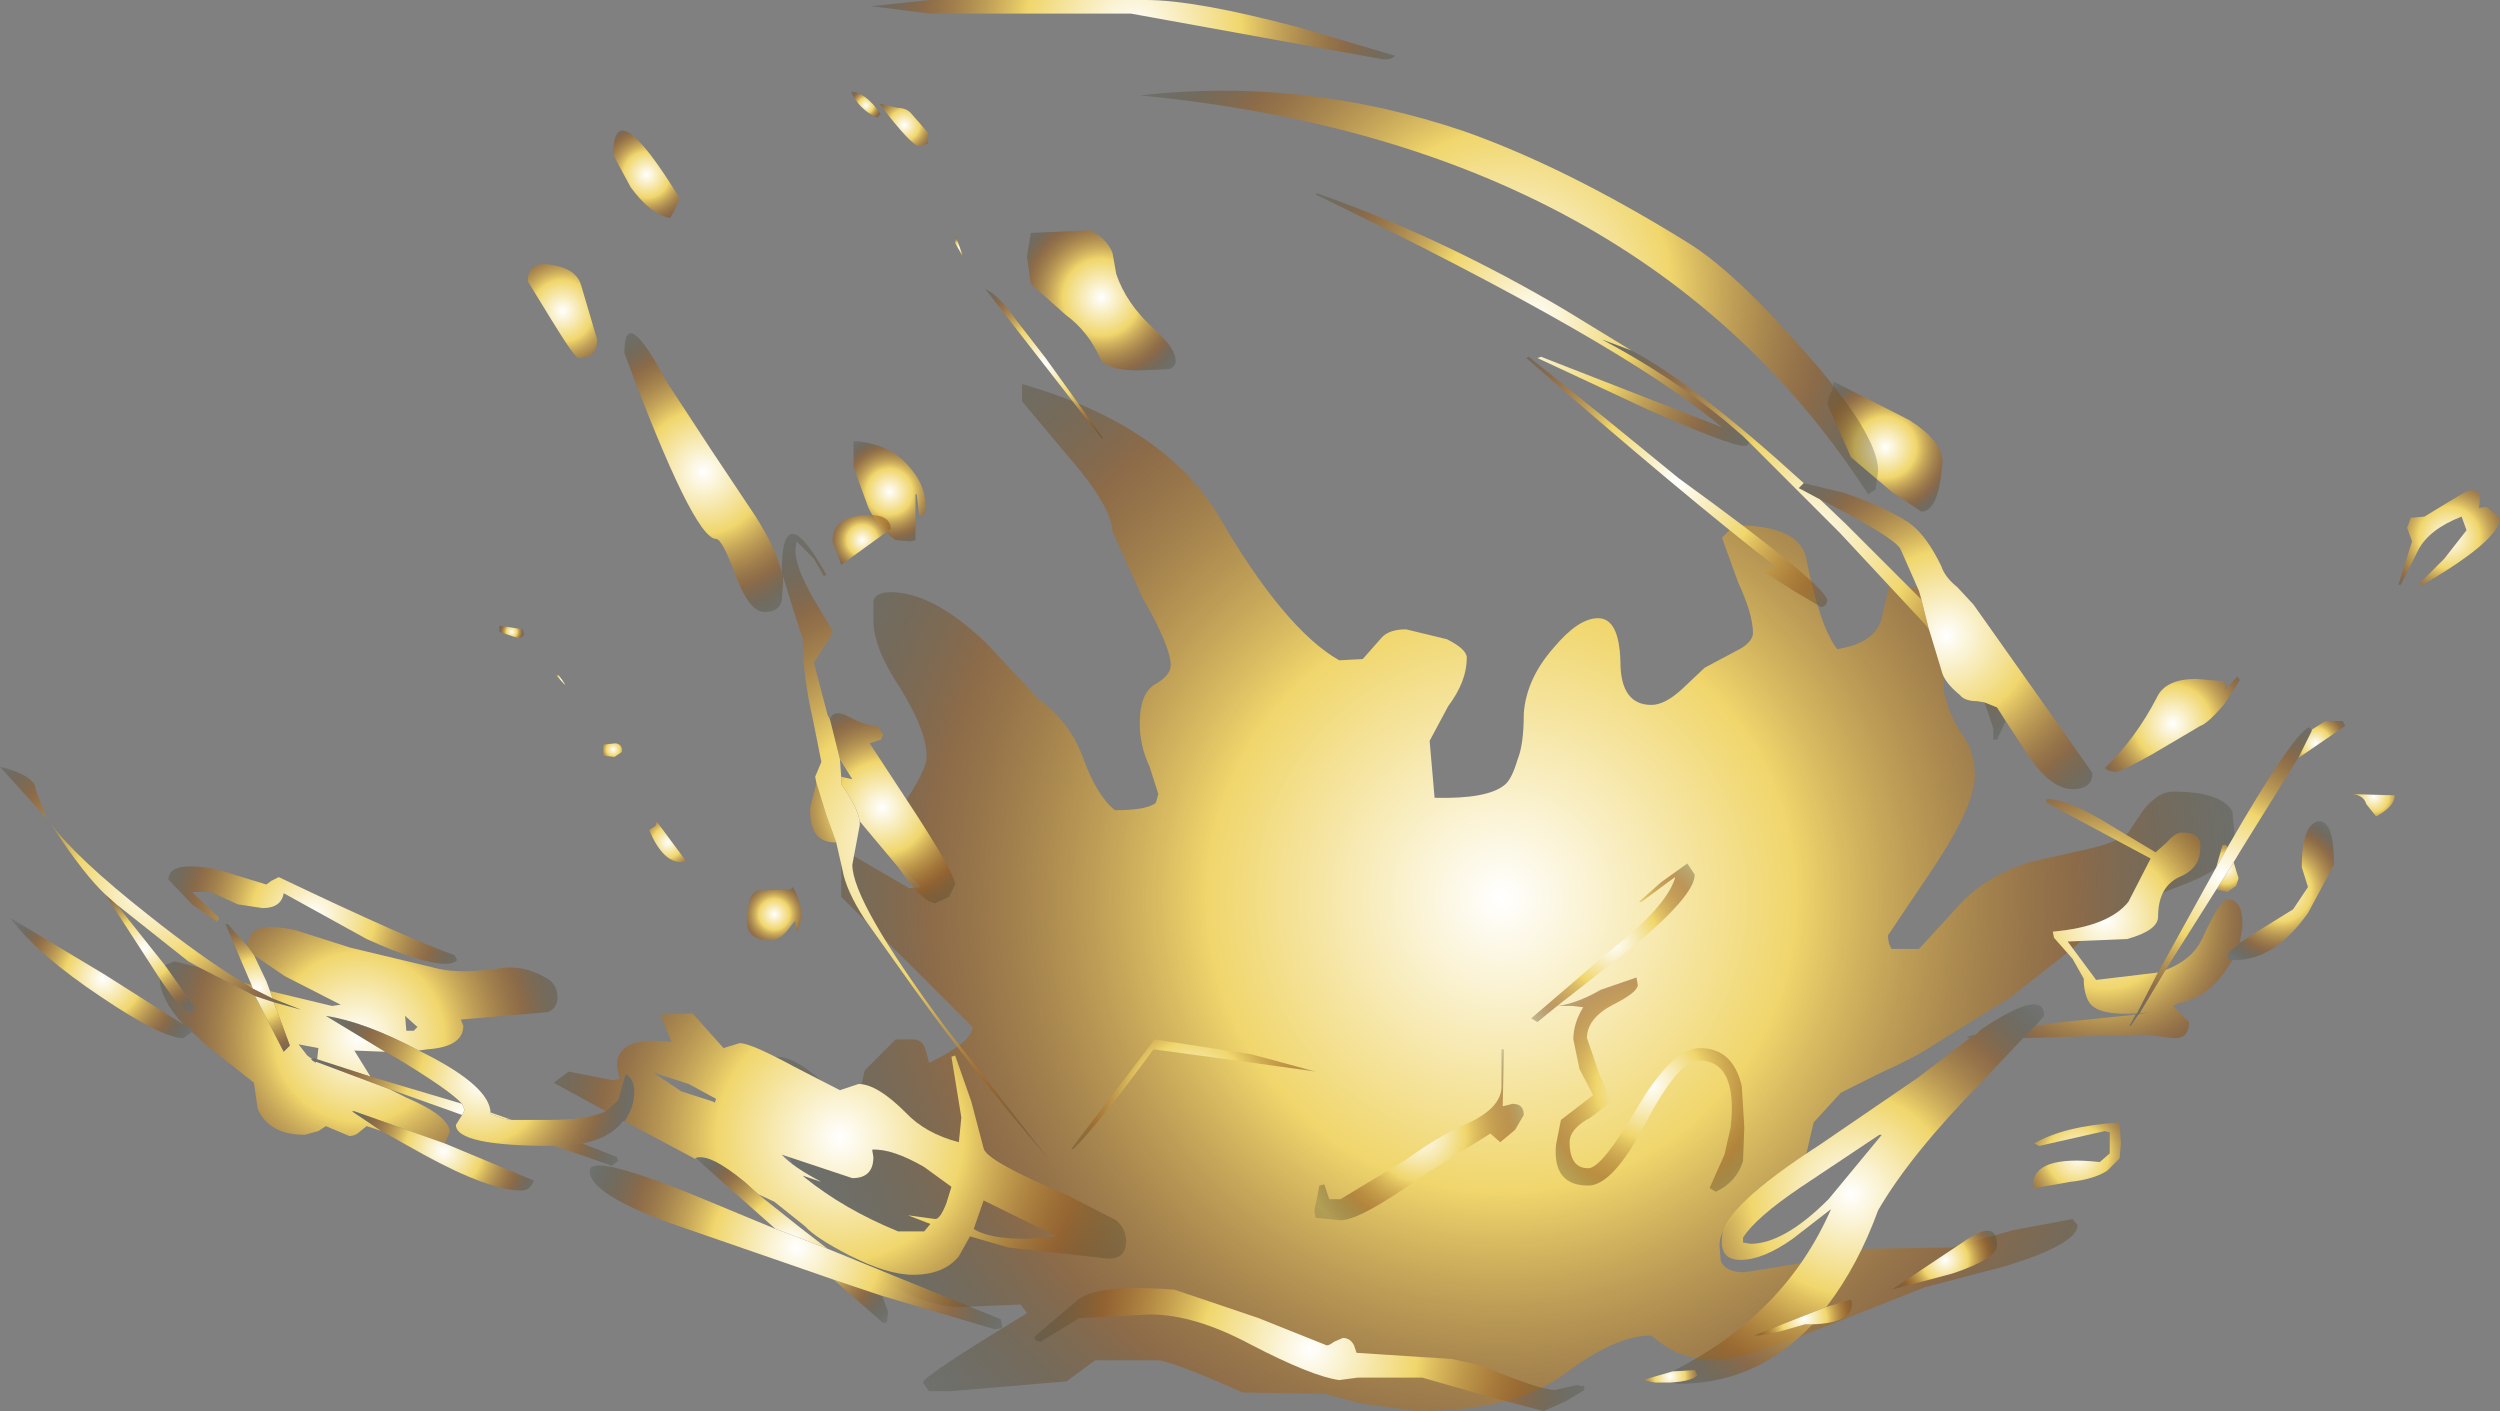 <?xml version="1.0" encoding="UTF-8" standalone="no"?>
<svg xmlns:ffdec="https://www.free-decompiler.com/flash" xmlns:xlink="http://www.w3.org/1999/xlink" ffdec:objectType="shape" height="56.95px" width="100.9px" xmlns="http://www.w3.org/2000/svg">
  <rect width="100%" height="100%" fill="#808080" stroke="none"/>
  <g transform="matrix(1.0, 0.0, 0.0, 1.0, 76.15, 61.95)">
    <path d="M1.4 -41.3 L0.2 -42.1 -1.45 -43.5 -2.4 -45.65 -2.3 -46.05 Q-2.15 -46.2 -2.15 -46.55 L0.9 -45.0 Q2.25 -44.15 2.25 -43.3 2.1 -41.3 1.4 -41.3" fill="url(#gradient0)" fill-rule="evenodd" stroke="none"/>
    <path d="M2.15 -38.2 L2.3 -38.0 2.3 -34.05 Q2.55 -32.95 3.15 -32.15 3.55 -31.55 3.55 -30.65 3.55 -29.4 1.8 -26.8 L0.05 -24.2 Q0.05 -23.85 0.2 -23.65 L1.3 -23.65 2.95 -25.45 Q3.95 -26.55 5.75 -27.15 L7.75 -27.6 Q9.4 -27.95 9.75 -28.35 L10.35 -29.25 Q10.95 -30.0 11.55 -30.0 13.5 -30.0 13.95 -29.2 L14.05 -28.05 Q14.05 -27.0 11.85 -26.2 8.95 -25.1 7.6 -23.75 L5.0 -21.7 1.85 -19.75 Q1.1 -19.25 -0.25 -18.65 L-1.85 -17.85 -2.95 -16.65 -3.15 -15.8 Q-3.35 -14.55 -5.1 -13.55 -6.75 -12.65 -6.75 -11.7 L-6.7 -11.05 Q-6.5 -10.6 -5.75 -10.6 L-3.25 -11.0 -0.9 -11.55 2.6 -11.6 5.1 -12.3 7.5 -12.75 7.7 -12.5 Q7.7 -11.75 4.8 -10.85 L1.55 -10.0 -2.5 -8.4 Q-5.9 -7.05 -6.95 -7.05 -8.4 -7.05 -9.5 -8.05 -10.95 -8.05 -13.0 -6.5 -15.0 -5.0 -18.95 -5.0 L-21.2 -5.3 -22.7 -5.7 -26.0 -5.75 Q-28.45 -6.85 -29.35 -7.05 L-31.95 -7.05 -33.1 -6.2 -37.8 -5.8 -38.65 -5.8 -38.9 -6.15 Q-38.9 -6.4 -34.7 -8.95 L-34.95 -9.3 -37.35 -9.2 Q-39.0 -9.2 -40.9 -10.55 -42.65 -11.8 -43.4 -13.2 L-44.25 -15.15 -45.15 -17.25 -45.15 -19.25 -44.8 -19.3 Q-44.0 -19.3 -42.7 -18.05 L-41.3 -16.55 -41.25 -16.75 -41.45 -17.9 -41.25 -18.75 -40.0 -20.0 -39.25 -20.0 Q-38.9 -19.95 -38.8 -19.6 L-38.65 -19.05 Q-36.9 -19.9 -36.9 -20.5 L-39.25 -22.85 -42.2 -25.75 -42.2 -27.5 -41.95 -27.55 -39.45 -26.1 -39.0 -26.15 -39.65 -26.85 -40.15 -27.7 Q-40.15 -28.8 -39.45 -29.85 -38.75 -30.95 -38.75 -31.4 -38.75 -32.45 -39.8 -34.15 -40.9 -35.8 -40.9 -36.9 L-40.9 -37.7 Q-40.8 -38.05 -40.2 -38.05 -38.5 -38.05 -36.35 -36.0 L-34.2 -33.7 Q-33.0 -32.85 -32.45 -31.4 -31.9 -29.85 -31.15 -29.25 -29.85 -29.25 -29.5 -29.55 L-29.4 -29.9 -29.75 -31.0 Q-30.15 -31.85 -30.15 -32.75 -30.15 -34.0 -29.5 -34.35 -28.9 -34.7 -28.9 -35.1 -28.9 -35.85 -30.05 -37.85 L-31.25 -40.5 Q-31.3 -41.4 -32.55 -42.95 L-34.9 -45.75 -34.9 -46.45 Q-29.15 -44.8 -26.95 -41.1 -24.3 -36.55 -22.1 -35.3 L-21.15 -35.35 -20.4 -36.2 Q-20.1 -36.55 -19.4 -36.55 L-17.75 -36.15 Q-16.95 -35.75 -16.95 -35.4 -16.95 -34.45 -17.7 -33.45 L-18.45 -32.05 -18.25 -29.75 Q-16.15 -29.7 -15.45 -30.25 -15.15 -30.45 -14.9 -31.3 -14.65 -31.9 -14.65 -33.15 -14.55 -34.55 -13.45 -35.8 -12.45 -37.0 -11.65 -37.0 -10.8 -37.0 -10.75 -35.25 -10.75 -33.5 -9.5 -33.5 -8.95 -33.5 -8.25 -34.15 L-7.35 -35.0 -5.85 -35.8 Q-5.4 -36.1 -5.4 -36.4 -5.4 -37.15 -6.0 -38.45 L-6.65 -40.25 -6.15 -40.75 Q-3.5 -40.75 -3.25 -39.4 -2.7 -36.65 -2.0 -35.75 -0.45 -36.0 -0.2 -37.0 L0.1 -38.3 2.15 -38.2" fill="url(#gradient1)" fill-rule="evenodd" stroke="none"/>
    <path d="M8.8 -30.95 Q10.05 -32.15 10.9 -33.8 11.25 -34.55 12.5 -34.55 L13.65 -34.45 13.65 -34.1 14.15 -34.65 14.25 -34.5 13.6 -33.5 Q12.95 -32.75 12.65 -32.65 L10.7 -31.5 Q9.45 -30.8 9.25 -30.8 8.95 -30.8 8.8 -30.95" fill="url(#gradient2)" fill-rule="evenodd" stroke="none"/>
    <path d="M-34.7 -51.6 L-34.55 -52.55 -32.15 -52.65 Q-31.5 -52.35 -31.25 -51.75 L-31.1 -50.9 Q-30.7 -49.7 -29.6 -48.7 -28.7 -47.9 -28.7 -47.4 -28.7 -47.1 -29.0 -47.05 L-30.2 -47.0 Q-31.5 -47.0 -31.75 -47.5 -32.25 -48.6 -33.15 -49.25 L-34.55 -50.5 -34.7 -51.6" fill="url(#gradient3)" fill-rule="evenodd" stroke="none"/>
    <path d="M-41.7 -44.15 Q-40.2 -44.05 -39.4 -43.05 -38.8 -42.35 -38.8 -41.55 L-38.85 -41.15 -39.05 -41.15 -39.15 -42.0 -39.2 -42.0 -39.2 -40.15 -39.4 -40.1 -40.0 -40.15 Q-40.7 -40.65 -41.1 -41.45 L-41.7 -43.1 -41.7 -44.15" fill="url(#gradient4)" fill-rule="evenodd" stroke="none"/>
    <path d="M-45.6 -26.0 L-44.25 -26.05 -44.15 -26.15 Q-43.8 -25.55 -43.8 -24.85 L-44.0 -24.3 -44.05 -24.75 -44.05 -24.8 -44.45 -24.3 Q-44.75 -24.0 -45.05 -24.0 -46.25 -24.0 -45.95 -25.2 -45.95 -25.8 -45.6 -26.0" fill="url(#gradient5)" fill-rule="evenodd" stroke="none"/>
    <path d="M-37.3 -51.65 L-37.3 -51.6 -37.6 -52.15 -37.6 -52.35 -37.55 -52.35 -37.3 -51.65" fill="url(#gradient6)" fill-rule="evenodd" stroke="none"/>
    <path d="M-38.7 -56.6 L-38.7 -56.15 -39.05 -56.05 Q-39.35 -56.05 -40.65 -57.75 L-40.55 -57.75 -39.95 -57.6 Q-39.6 -57.6 -39.4 -57.4 L-38.7 -56.6" fill="url(#gradient7)" fill-rule="evenodd" stroke="none"/>
    <path d="M-40.75 -57.2 Q-41.5 -57.55 -41.8 -58.25 -41.25 -58.25 -40.6 -57.35 L-40.75 -57.2" fill="url(#gradient8)" fill-rule="evenodd" stroke="none"/>
    <path d="M-31.65 -44.3 L-31.65 -44.2 -36.4 -50.3 Q-35.85 -50.05 -35.15 -49.05 L-33.95 -47.5 -31.65 -44.3" fill="url(#gradient9)" fill-rule="evenodd" stroke="none"/>
    <path d="M-3.75 -38.1 L-5.0 -38.9 -4.45 -39.05 Q-8.25 -42.0 -14.55 -47.5 L-14.45 -47.55 -11.4 -45.1 -8.4 -42.65 Q-2.4 -38.3 -2.4 -37.7 L-2.45 -37.55 Q-2.55 -37.45 -2.65 -37.45 L-3.75 -38.1" fill="url(#gradient10)" fill-rule="evenodd" stroke="none"/>
    <path d="M-6.5 -44.95 L-5.55 -44.1 Q-5.6 -43.95 -5.75 -43.95 -6.3 -43.95 -9.6 -45.4 L-14.1 -47.5 -13.95 -47.55 -6.9 -44.8 -6.65 -44.7 Q-10.65 -48.1 -23.05 -54.1 L-23.0 -54.15 Q-18.0 -52.4 -13.0 -49.45 L-10.3 -47.8 -11.5 -48.25 Q-8.75 -46.8 -6.5 -44.95" fill="url(#gradient11)" fill-rule="evenodd" stroke="none"/>
    <path d="M-2.7 -41.8 L-1.65 -40.8 1.4 -37.75 1.7 -36.55 1.5 -36.8 -1.9 -40.45 -5.8 -44.35 -6.5 -44.95 Q-8.75 -46.8 -11.5 -48.25 L-10.3 -47.8 Q-7.8 -46.5 -3.35 -42.45 L-3.55 -42.25 -2.7 -41.8 M3.95 -33.6 L4.45 -33.4 4.8 -32.85 4.45 -32.1 4.3 -32.1 4.3 -32.55 3.95 -33.6" fill="url(#gradient12)" fill-rule="evenodd" stroke="none"/>
    <path d="M1.4 -37.75 L1.3 -38.1 0.55 -39.8 Q0.25 -40.3 -2.7 -41.8 L-3.55 -42.25 -3.35 -42.45 -1.7 -42.05 Q0.0 -41.45 0.9 -40.85 1.6 -40.35 2.2 -39.1 2.35 -38.65 2.85 -38.25 L3.5 -37.55 6.4 -33.45 8.3 -30.75 Q8.3 -30.1 7.5 -30.1 6.6 -30.1 5.65 -31.55 L4.8 -32.85 4.45 -33.4 3.95 -33.6 3.65 -33.65 Q3.15 -33.65 2.95 -33.9 2.4 -34.35 2.25 -34.75 L1.75 -36.4 1.7 -36.55 1.4 -37.75" fill="url(#gradient13)" fill-rule="evenodd" stroke="none"/>
    <path d="M10.1 -21.05 Q8.6 -20.95 8.2 -21.45 7.95 -21.8 7.95 -22.45 L7.5 -23.25 6.75 -24.1 6.7 -24.35 Q8.95 -24.55 9.75 -25.55 L10.65 -27.3 6.45 -29.55 6.45 -29.7 Q7.35 -29.7 9.1 -28.6 L10.85 -27.55 11.3 -27.95 Q11.65 -28.35 11.9 -28.35 12.75 -28.35 12.65 -27.7 12.65 -26.9 11.8 -26.55 10.95 -26.15 10.95 -24.95 10.95 -24.4 9.7 -24.05 L7.3 -23.95 8.45 -22.4 10.95 -22.7 10.1 -21.05 M11.25 -22.8 Q12.3 -23.2 12.7 -24.0 13.45 -25.65 13.75 -25.65 14.4 -25.65 14.35 -24.5 L14.25 -23.9 13.75 -23.45 13.8 -23.25 13.95 -23.2 13.75 -22.9 Q13.0 -21.7 11.75 -21.45 L11.55 -21.35 12.2 -20.7 Q12.2 -20.0 11.55 -20.05 L10.45 -20.2 5.5 -20.05 6.0 -20.55 7.1 -20.7 10.05 -21.0 9.8 -20.55 9.85 -20.55 10.15 -21.0 10.6 -21.1 10.2 -21.05 11.25 -22.8 M3.35 -20.05 L3.2 -20.1 3.6 -20.2 3.35 -20.05" fill="url(#gradient14)" fill-rule="evenodd" stroke="none"/>
    <path d="M-68.75 -20.6 Q-69.7 -21.65 -69.7 -22.45 -68.8 -21.1 -68.45 -21.1 L-68.3 -21.1 -68.35 -21.15 -68.3 -21.3 -69.5 -23.0 -69.1 -23.15 -68.1 -22.9 -65.85 -21.75 -64.7 -19.5 -64.45 -19.75 -65.1 -21.5 -64.0 -21.2 -65.15 -21.65 -65.25 -21.95 -62.75 -21.35 -62.4 -21.4 -64.65 -22.55 -65.9 -23.4 -66.15 -23.75 -66.15 -23.8 Q-66.15 -24.85 -64.2 -24.4 L-62.0 -23.7 -58.45 -22.85 Q-57.55 -22.65 -56.1 -22.85 -55.05 -23.05 -54.05 -22.45 -53.65 -22.2 -53.65 -21.7 -53.65 -21.25 -54.05 -21.1 L-57.55 -20.8 -57.45 -20.55 Q-57.45 -19.7 -58.9 -19.6 L-59.25 -19.55 Q-61.4 -20.7 -63.0 -20.95 L-60.6 -19.5 -61.85 -19.55 -61.2 -18.5 -63.35 -19.2 -63.3 -19.65 -64.1 -19.8 -63.75 -19.35 -63.55 -19.2 -63.6 -19.2 -63.55 -19.15 -63.4 -19.05 -63.4 -19.1 -60.45 -18.0 -59.75 -17.65 Q-58.0 -16.9 -58.0 -16.25 L-58.2 -15.8 -61.85 -17.1 -61.95 -17.1 -60.75 -16.3 -61.35 -16.5 -61.6 -16.3 Q-61.8 -16.1 -62.05 -16.1 L-63.0 -16.5 -63.3 -16.3 -63.85 -16.15 Q-65.3 -16.15 -65.75 -17.2 L-65.9 -18.25 -67.8 -19.75 -68.4 -20.3 -68.35 -20.4 -68.75 -20.6 M-66.35 -22.3 L-66.0 -22.2 -65.95 -22.05 -66.35 -22.3 M-59.8 -20.95 L-59.75 -20.35 -59.45 -20.35 -59.3 -20.5 -59.8 -20.95" fill="url(#gradient15)" fill-rule="evenodd" stroke="none"/>
    <path d="M-51.7 -17.1 L-53.8 -18.25 -53.2 -18.7 -51.4 -18.35 -51.15 -18.4 -51.25 -18.95 Q-51.25 -20.15 -49.05 -19.9 L-49.5 -21.0 -48.2 -21.05 -46.95 -19.65 -46.3 -19.85 Q-45.85 -19.85 -44.1 -18.9 L-42.25 -17.95 -41.5 -18.2 Q-40.75 -18.2 -39.6 -17.05 -38.8 -16.2 -37.45 -15.85 L-37.35 -16.85 -37.75 -19.3 -37.6 -19.35 -36.95 -17.5 -36.45 -15.6 Q-36.35 -15.1 -33.05 -13.7 L-31.1 -12.7 Q-30.7 -12.35 -30.7 -11.85 -30.7 -11.15 -31.4 -11.15 L-35.45 -11.6 -37.0 -12.05 -37.45 -11.25 Q-38.05 -10.5 -39.3 -10.5 -40.35 -10.5 -41.9 -11.3 -43.25 -12.0 -43.65 -12.45 L-44.9 -13.45 -45.55 -13.75 -46.1 -14.25 Q-47.55 -15.45 -48.1 -15.2 L-47.95 -15.1 -50.95 -16.7 Q-50.55 -17.25 -50.55 -17.9 -50.55 -18.4 -50.9 -18.6 L-51.2 -17.55 -51.7 -17.1 M-49.7 -18.6 L-48.65 -17.9 -47.4 -17.5 -47.3 -17.45 -47.25 -17.6 -48.35 -18.2 -49.75 -18.65 -49.7 -18.6 M-43.75 -14.5 L-43.7 -14.45 Q-42.1 -13.15 -39.9 -12.25 L-38.85 -12.25 -38.6 -12.55 -39.5 -12.9 -38.4 -12.75 Q-38.2 -12.75 -37.95 -13.4 L-37.75 -14.05 -38.85 -14.85 Q-40.15 -15.6 -40.95 -15.55 L-40.9 -15.25 Q-40.9 -14.4 -41.75 -14.4 L-44.6 -15.35 Q-44.15 -14.85 -43.0 -14.25 L-43.75 -14.5 M-33.5 -12.05 L-36.45 -13.5 -36.85 -12.35 Q-36.25 -11.95 -34.7 -11.95 L-33.5 -12.05" fill="url(#gradient16)" fill-rule="evenodd" stroke="none"/>
    <path d="M-44.55 -38.7 L-44.55 -38.35 -44.6 -37.7 Q-44.7 -37.25 -45.3 -37.25 -45.9 -37.25 -46.45 -38.7 -47.0 -40.2 -47.25 -40.2 -48.15 -40.2 -50.95 -47.7 -50.95 -49.75 -49.25 -46.55 L-47.45 -43.8 -45.65 -41.1 Q-44.8 -39.75 -44.6 -38.85 L-44.55 -38.7" fill="url(#gradient17)" fill-rule="evenodd" stroke="none"/>
    <path d="M-53.85 -51.25 Q-52.9 -51.1 -52.7 -50.45 L-52.05 -48.25 Q-52.05 -47.5 -52.8 -47.5 -52.95 -47.5 -53.9 -49.05 L-54.85 -50.6 Q-54.85 -51.45 -53.85 -51.25" fill="url(#gradient18)" fill-rule="evenodd" stroke="none"/>
    <path d="M-51.4 -55.7 Q-51.4 -58.3 -48.75 -54.0 -48.75 -53.75 -49.1 -53.15 -49.9 -53.3 -50.7 -54.4 L-51.4 -55.7" fill="url(#gradient19)" fill-rule="evenodd" stroke="none"/>
    <path d="M-42.55 -40.1 Q-42.55 -41.05 -41.35 -41.15 -40.2 -41.25 -40.2 -40.6 L-41.1 -39.95 -42.2 -39.15 -42.35 -39.6 -42.55 -40.1" fill="url(#gradient20)" fill-rule="evenodd" stroke="none"/>
    <path d="M-42.65 -32.9 Q-42.55 -33.3 -42.05 -33.1 -41.1 -32.6 -40.75 -32.65 L-40.5 -32.3 -40.6 -32.1 -41.05 -31.95 -39.15 -29.05 Q-37.6 -26.65 -37.6 -26.25 L-37.85 -25.75 -38.4 -25.5 Q-38.9 -25.5 -39.9 -26.95 L-41.45 -28.8 Q-41.55 -29.4 -42.2 -30.3 L-42.2 -30.6 -41.75 -30.5 -42.25 -31.3 -42.65 -32.9 M-42.4 -27.95 L-42.45 -27.95 Q-43.5 -27.95 -43.45 -29.35 L-43.2 -30.35 -42.8 -29.05 -42.4 -27.95" fill="url(#gradient21)" fill-rule="evenodd" stroke="none"/>
    <path d="M-44.6 -38.85 Q-44.6 -42.0 -42.8 -38.75 L-42.9 -38.7 -43.3 -39.4 -44.0 -40.1 -44.05 -39.75 Q-44.05 -39.05 -43.3 -37.75 L-42.55 -36.5 Q-42.55 -36.3 -42.9 -35.85 L-43.3 -35.2 -42.75 -33.1 -42.65 -32.9 -42.25 -31.3 -42.2 -30.6 -42.2 -30.3 Q-41.55 -29.4 -41.45 -28.8 L-41.45 -28.65 -41.75 -27.05 Q-41.75 -25.55 -38.0 -20.5 L-33.85 -15.2 Q-37.1 -18.95 -39.9 -22.95 L-41.25 -24.85 Q-42.0 -26.0 -42.15 -26.85 L-42.4 -27.95 -42.8 -29.05 -43.2 -30.35 -43.25 -30.6 -43.0 -31.2 -43.35 -32.95 Q-43.75 -34.7 -43.75 -36.15 L-44.15 -37.4 -44.55 -38.7 -44.6 -38.85" fill="url(#gradient22)" fill-rule="evenodd" stroke="none"/>
    <path d="M-29.6 -19.6 Q-31.75 -16.65 -32.85 -15.55 L-32.9 -15.6 -29.55 -20.0 -25.65 -19.4 -23.05 -18.7 -25.55 -19.05 -29.6 -19.6" fill="url(#gradient23)" fill-rule="evenodd" stroke="none"/>
    <path d="M5.5 -20.05 L3.85 -18.3 Q0.95 -15.35 -0.35 -13.1 -1.15 -10.9 -2.4 -9.25 L-2.45 -9.2 -5.35 -8.05 -5.15 -8.05 -4.35 -8.2 -3.3 -8.5 -3.0 -8.5 Q-5.25 -6.1 -8.4 -6.1 L-8.75 -6.15 Q-7.85 -6.2 -7.65 -6.45 L-7.75 -6.65 -8.65 -6.6 Q-4.1 -8.9 -2.25 -13.15 L-3.8 -11.95 Q-5.0 -11.1 -5.9 -11.1 -6.75 -11.1 -6.65 -12.0 -6.65 -13.2 -2.7 -15.75 L1.25 -18.45 3.35 -20.05 3.6 -20.2 3.8 -20.4 Q6.35 -22.1 6.35 -20.95 L6.0 -20.55 5.5 -20.05 M-3.45 -14.05 Q-5.3 -12.8 -5.8 -12.0 L-5.8 -11.8 -5.5 -11.75 Q-4.15 -11.75 -2.35 -13.55 L-0.2 -16.15 -0.3 -16.15 -3.45 -14.05" fill="url(#gradient24)" fill-rule="evenodd" stroke="none"/>
    <path d="M-34.15 -7.8 L-34.35 -7.85 -34.4 -8.0 -32.75 -9.4 Q-32.05 -10.15 -28.75 -9.9 L-25.35 -8.75 -22.6 -7.65 Q-22.5 -7.65 -22.3 -7.8 L-21.95 -7.95 Q-21.65 -7.95 -21.5 -7.65 L-21.4 -7.35 -17.55 -7.1 -16.4 -6.85 Q-14.0 -5.85 -13.4 -5.85 L-12.5 -6.05 -12.3 -6.0 Q-12.2 -6.1 -12.2 -5.85 L-12.95 -5.4 -13.85 -5.0 -15.95 -5.55 -18.75 -6.35 -21.35 -6.35 -22.1 -6.25 Q-23.2 -6.4 -25.7 -7.7 -27.95 -8.9 -29.75 -8.9 L-32.6 -8.75 -34.15 -7.8" fill="url(#gradient25)" fill-rule="evenodd" stroke="none"/>
    <path d="M-13.3 -21.35 Q-12.5 -21.45 -11.55 -22.0 L-10.1 -22.5 -10.05 -22.2 Q-10.05 -21.9 -11.05 -21.4 -12.1 -20.85 -12.1 -20.05 L-11.6 -18.6 -11.1 -17.5 -11.95 -16.85 Q-12.8 -16.4 -12.8 -15.85 -12.8 -14.8 -12.05 -14.8 -11.5 -14.8 -10.1 -17.2 -8.65 -19.65 -7.55 -19.65 -6.2 -19.65 -5.85 -18.1 L-5.75 -16.45 -5.8 -15.1 Q-6.05 -14.25 -6.9 -13.85 L-7.15 -14.0 -6.55 -15.35 -6.3 -16.45 Q-6.0 -19.15 -7.6 -19.15 -8.4 -19.15 -9.75 -16.6 -11.05 -14.1 -12.05 -14.1 -13.5 -14.1 -13.35 -15.75 L-13.15 -16.75 -11.85 -17.75 -12.4 -18.8 -12.65 -20.0 Q-12.65 -20.65 -12.25 -21.3 L-12.7 -21.35 -13.1 -21.35 -13.3 -21.35" fill="url(#gradient26)" fill-rule="evenodd" stroke="none"/>
    <path d="M-13.3 -21.35 L-14.1 -20.7 -14.35 -20.85 -11.2 -23.55 Q-8.9 -25.35 -8.55 -26.5 L-8.55 -26.55 -9.9 -25.55 -10.0 -25.55 -9.1 -26.35 -8.05 -27.1 -7.75 -26.65 Q-7.75 -25.8 -10.3 -23.7 L-13.3 -21.35" fill="url(#gradient27)" fill-rule="evenodd" stroke="none"/>
    <path d="M-23.05 -12.8 L-23.1 -13.1 -22.9 -14.1 -22.7 -14.15 -22.5 -13.55 -22.05 -13.55 -19.4 -15.15 Q-18.0 -16.15 -17.05 -16.55 -15.55 -17.2 -15.55 -18.1 L-15.55 -19.6 -15.45 -19.6 -15.5 -17.3 -15.1 -17.4 Q-14.65 -17.4 -14.65 -16.95 L-15.0 -16.35 -15.6 -15.85 -16.0 -16.2 -18.8 -14.45 Q-21.25 -12.7 -22.05 -12.7 L-23.05 -12.8" fill="url(#gradient28)" fill-rule="evenodd" stroke="none"/>
    <path d="M14.25 -23.9 L14.95 -24.35 16.4 -25.25 17.0 -26.15 16.75 -26.95 Q16.75 -28.65 17.4 -28.8 18.05 -28.9 18.05 -27.05 L17.0 -25.1 Q15.65 -23.2 14.05 -23.2 L13.95 -23.2 13.8 -23.25 13.75 -23.45 14.25 -23.9" fill="url(#gradient29)" fill-rule="evenodd" stroke="none"/>
    <path d="M19.35 -29.5 Q19.25 -29.85 18.8 -29.9 L20.5 -29.85 Q20.5 -29.4 19.75 -29.0 L19.35 -29.5" fill="url(#gradient30)" fill-rule="evenodd" stroke="none"/>
    <path d="M23.9 -41.45 L24.2 -41.5 24.75 -41.05 Q24.75 -40.15 21.55 -38.3 L21.5 -38.4 22.5 -39.4 23.4 -40.55 23.2 -41.1 Q21.9 -40.6 21.45 -39.75 L20.75 -38.35 20.65 -38.35 20.9 -39.15 21.2 -40.1 21.0 -40.65 21.15 -41.05 21.7 -41.1 23.1 -41.95 Q24.1 -42.55 23.9 -41.45" fill="url(#gradient31)" fill-rule="evenodd" stroke="none"/>
    <path d="M17.15 -32.5 L17.7 -32.85 18.4 -32.85 18.5 -32.65 16.6 -31.35 17.15 -32.45 17.15 -32.5" fill="url(#gradient32)" fill-rule="evenodd" stroke="none"/>
    <path d="M13.3 -26.95 L13.55 -27.85 13.7 -27.85 13.75 -27.75 13.3 -26.95 M14.0 -27.15 L14.2 -26.5 14.1 -26.2 13.75 -25.95 13.3 -26.05 14.0 -27.15" fill="url(#gradient33)" fill-rule="evenodd" stroke="none"/>
    <path d="M10.95 -22.7 L13.3 -26.95 13.75 -27.75 Q16.4 -32.35 17.05 -32.6 L17.15 -32.5 17.15 -32.45 16.6 -31.35 14.3 -27.65 14.0 -27.15 13.3 -26.05 11.25 -22.8 10.2 -21.05 10.15 -21.0 9.85 -20.55 9.8 -20.55 10.05 -21.0 10.1 -21.05 10.95 -22.7" fill="url(#gradient34)" fill-rule="evenodd" stroke="none"/>
    <path d="M8.8 -16.3 L6.15 -15.7 5.95 -15.8 Q7.15 -16.5 9.4 -16.65 L9.45 -15.8 9.4 -15.2 8.9 -14.7 Q8.35 -14.35 7.4 -14.25 L6.0 -14.0 5.95 -13.95 5.9 -14.1 Q5.9 -15.35 8.6 -15.05 L9.0 -15.4 9.0 -16.25 8.8 -16.3" fill="url(#gradient35)" fill-rule="evenodd" stroke="none"/>
    <path d="M2.65 -10.55 L0.2 -9.9 3.05 -11.8 Q4.45 -12.8 4.45 -11.7 4.45 -11.15 2.65 -10.55" fill="url(#gradient36)" fill-rule="evenodd" stroke="none"/>
    <path d="M-2.45 -9.2 L-1.45 -9.5 -1.4 -9.35 Q-1.4 -8.55 -3.0 -8.5 L-3.3 -8.5 -4.35 -8.2 -5.15 -8.05 -5.35 -8.05 -2.45 -9.2" fill="url(#gradient37)" fill-rule="evenodd" stroke="none"/>
    <path d="M-8.75 -6.15 L-9.35 -6.15 -9.85 -6.25 -8.65 -6.6 -7.75 -6.65 -7.65 -6.45 Q-7.85 -6.2 -8.75 -6.15" fill="url(#gradient38)" fill-rule="evenodd" stroke="none"/>
    <path d="M-56.35 -17.05 L-55.5 -16.75 -55.85 -16.8 -56.35 -17.0 -56.35 -17.05 M-52.65 -15.8 L-51.25 -15.25 -51.2 -15.1 -51.45 -14.9 -53.75 -15.7 -52.65 -15.8 M-57.5 -16.95 L-60.45 -18.0 -63.4 -19.1 -63.55 -19.15 -63.6 -19.2 -63.55 -19.2 -63.5 -19.25 -63.35 -19.2 -61.2 -18.5 -57.5 -17.4 -57.4 -17.15 -57.5 -16.95" fill="url(#gradient39)" fill-rule="evenodd" stroke="none"/>
    <path d="M-66.0 -22.2 L-67.05 -24.65 -66.95 -24.65 -66.15 -23.75 -65.9 -23.4 -65.4 -22.35 -65.25 -21.95 -65.15 -21.65 -65.95 -22.05 -66.0 -22.2 M-65.1 -21.5 L-64.45 -19.75 -64.7 -19.5 -65.85 -21.75 -65.1 -21.5" fill="url(#gradient40)" fill-rule="evenodd" stroke="none"/>
    <path d="M-69.7 -22.45 L-70.25 -23.3 -71.9 -25.85 -71.45 -25.45 -69.5 -23.0 -68.3 -21.3 -68.35 -21.15 -68.3 -21.1 -68.45 -21.1 Q-68.8 -21.1 -69.7 -22.45" fill="url(#gradient41)" fill-rule="evenodd" stroke="none"/>
    <path d="M-71.9 -25.85 Q-72.75 -26.65 -73.9 -28.4 L-74.1 -28.7 Q-73.05 -27.3 -70.2 -25.05 -68.0 -23.3 -66.35 -22.3 L-65.95 -22.05 -65.15 -21.65 -64.0 -21.2 -65.1 -21.5 -65.85 -21.75 -68.1 -22.9 -68.55 -23.15 -71.45 -25.45 -71.9 -25.85 M-74.25 -28.9 L-76.15 -31.0 Q-74.7 -30.65 -74.7 -30.05 L-74.25 -28.9" fill="url(#gradient42)" fill-rule="evenodd" stroke="none"/>
    <path d="M-59.25 -19.55 L-58.95 -19.4 Q-56.4 -18.1 -56.35 -17.05 L-56.35 -17.0 -55.85 -16.8 -55.5 -16.75 -53.95 -16.75 Q-52.45 -16.75 -51.7 -17.1 L-51.2 -17.55 -50.9 -18.6 Q-50.55 -18.4 -50.55 -17.9 -50.55 -17.25 -50.95 -16.7 L-51.0 -16.7 Q-51.55 -16.0 -52.65 -15.8 L-53.75 -15.7 -53.85 -15.7 Q-57.75 -15.7 -57.75 -16.55 L-57.5 -16.95 -57.4 -17.15 -57.5 -17.4 Q-58.0 -17.95 -60.15 -19.25 L-60.6 -19.5 -63.0 -20.95 Q-61.4 -20.7 -59.25 -19.55" fill="url(#gradient43)" fill-rule="evenodd" stroke="none"/>
    <path d="M-45.55 -13.75 L-43.85 -12.4 -42.75 -11.55 -44.05 -12.05 -44.85 -12.35 -47.95 -15.1 -48.1 -15.2 Q-47.55 -15.45 -46.1 -14.25 L-45.55 -13.75 M-40.55 -9.65 L-40.3 -9.0 -40.35 -8.65 -40.35 -8.6 -40.5 -8.55 -42.5 -10.3 -40.55 -9.65" fill="url(#gradient44)" fill-rule="evenodd" stroke="none"/>
    <path d="M-67.35 -26.85 L-65.4 -26.25 -65.2 -26.4 -64.9 -26.55 Q-59.55 -24.0 -57.8 -23.4 L-57.7 -23.2 Q-57.85 -23.05 -58.15 -23.05 -59.15 -23.05 -61.35 -24.05 L-64.7 -25.9 Q-64.8 -25.3 -65.55 -25.3 L-66.55 -25.45 -67.65 -25.95 -68.4 -25.95 -67.3 -24.9 -67.4 -24.75 -68.4 -25.45 -69.35 -26.45 Q-69.35 -27.25 -67.35 -26.85" fill="url(#gradient45)" fill-rule="evenodd" stroke="none"/>
    <path d="M-51.35 -31.4 L-51.8 -31.45 -51.8 -31.9 -51.3 -31.95 Q-51.0 -31.9 -51.05 -31.6 L-51.35 -31.4" fill="url(#gradient46)" fill-rule="evenodd" stroke="none"/>
    <path d="M-53.35 -34.35 L-53.35 -34.3 -53.7 -34.7 -53.6 -34.7 -53.35 -34.35" fill="url(#gradient47)" fill-rule="evenodd" stroke="none"/>
    <path d="M-55.0 -36.35 Q-55.05 -36.2 -55.25 -36.2 L-56.0 -36.45 -56.0 -36.7 -55.05 -36.55 -55.0 -36.35" fill="url(#gradient48)" fill-rule="evenodd" stroke="none"/>
    <path d="M-48.5 -27.25 L-48.5 -27.2 -48.65 -27.15 Q-49.4 -27.15 -49.95 -28.45 L-49.8 -28.55 Q-49.65 -28.6 -49.65 -28.8 L-48.5 -27.25" fill="url(#gradient49)" fill-rule="evenodd" stroke="none"/>
    <path d="M-42.75 -11.55 L-35.75 -8.7 -35.7 -8.35 -36.0 -8.3 -40.55 -9.65 -42.5 -10.3 -43.65 -10.7 -49.0 -12.55 Q-52.35 -13.75 -52.35 -14.7 -52.35 -15.4 -48.35 -13.8 L-44.85 -12.35 -44.05 -12.05 -42.75 -11.55" fill="url(#gradient50)" fill-rule="evenodd" stroke="none"/>
    <path d="M-58.2 -15.8 L-54.6 -14.3 Q-54.75 -13.9 -55.1 -13.9 -56.4 -13.9 -59.05 -15.35 L-60.75 -16.3 -61.95 -17.1 -61.85 -17.1 -58.2 -15.8" fill="url(#gradient51)" fill-rule="evenodd" stroke="none"/>
    <path d="M-68.4 -20.3 L-68.75 -20.05 Q-69.6 -20.05 -72.05 -21.7 -74.6 -23.4 -75.7 -24.85 L-75.65 -24.85 -71.9 -22.6 -68.75 -20.6 -68.35 -20.4 -68.4 -20.3" fill="url(#gradient52)" fill-rule="evenodd" stroke="none"/>
    <path d="M-8.1 -52.2 Q-6.2 -51.05 -3.4 -47.85 -0.35 -44.45 -0.35 -42.95 L-0.45 -42.2 -0.75 -42.0 Q-9.9 -56.15 -30.15 -58.1 -23.55 -58.85 -17.05 -56.65 -12.95 -55.2 -8.1 -52.2" fill="url(#gradient53)" fill-rule="evenodd" stroke="none"/>
    <path d="M-38.6 -61.4 L-41.0 -61.7 -38.6 -61.95 -29.9 -61.95 Q-27.9 -61.95 -23.75 -60.85 L-19.85 -59.7 Q-19.95 -59.55 -20.3 -59.55 L-30.5 -61.4 -38.6 -61.4" fill="url(#gradient54)" fill-rule="evenodd" stroke="none"/>
  </g>
  <defs>
    <radialGradient cx="0" cy="0" gradientTransform="matrix(0.004, 0.0, 0.0, 0.004, -0.05, -43.9)" gradientUnits="userSpaceOnUse" id="gradient0" r="819.2" spreadMethod="pad">
      <stop offset="0.0" stop-color="#ffffff"/>
      <stop offset="0.38" stop-color="#f0d66c"/>
      <stop offset="0.745" stop-color="#945b21" stop-opacity="0.58"/>
      <stop offset="1.0" stop-color="#26372b" stop-opacity="0.18"/>
    </radialGradient>
    <radialGradient cx="0" cy="0" gradientTransform="matrix(0.038, 0.0, 0.0, 0.038, -15.55, -25.7)" gradientUnits="userSpaceOnUse" id="gradient1" r="819.2" spreadMethod="pad">
      <stop offset="0.0" stop-color="#ffffff"/>
      <stop offset="0.38" stop-color="#f0d66c"/>
      <stop offset="0.745" stop-color="#945b21" stop-opacity="0.58"/>
      <stop offset="1.0" stop-color="#26372b" stop-opacity="0.18"/>
    </radialGradient>
    <radialGradient cx="0" cy="0" gradientTransform="matrix(0.005, 0.0, 0.0, 0.005, 11.55, -32.75)" gradientUnits="userSpaceOnUse" id="gradient2" r="819.2" spreadMethod="pad">
      <stop offset="0.0" stop-color="#ffffff"/>
      <stop offset="0.38" stop-color="#f0d66c"/>
      <stop offset="0.745" stop-color="#945b21" stop-opacity="0.58"/>
      <stop offset="1.0" stop-color="#26372b" stop-opacity="0.18"/>
    </radialGradient>
    <radialGradient cx="0" cy="0" gradientTransform="matrix(0.005, 0.0, 0.0, 0.005, -31.7, -49.95)" gradientUnits="userSpaceOnUse" id="gradient3" r="819.2" spreadMethod="pad">
      <stop offset="0.0" stop-color="#ffffff"/>
      <stop offset="0.38" stop-color="#f0d66c"/>
      <stop offset="0.745" stop-color="#945b21" stop-opacity="0.58"/>
      <stop offset="1.0" stop-color="#26372b" stop-opacity="0.18"/>
    </radialGradient>
    <radialGradient cx="0" cy="0" gradientTransform="matrix(0.003, 0.0, 0.0, 0.003, -40.25, -42.1)" gradientUnits="userSpaceOnUse" id="gradient4" r="819.2" spreadMethod="pad">
      <stop offset="0.0" stop-color="#ffffff"/>
      <stop offset="0.38" stop-color="#f0d66c"/>
      <stop offset="0.745" stop-color="#945b21" stop-opacity="0.58"/>
      <stop offset="1.0" stop-color="#26372b" stop-opacity="0.18"/>
    </radialGradient>
    <radialGradient cx="0" cy="0" gradientTransform="matrix(0.002, 0.0, 0.0, 0.002, -44.9, -25.05)" gradientUnits="userSpaceOnUse" id="gradient5" r="819.2" spreadMethod="pad">
      <stop offset="0.0" stop-color="#ffffff"/>
      <stop offset="0.38" stop-color="#f0d66c"/>
      <stop offset="0.745" stop-color="#945b21" stop-opacity="0.58"/>
      <stop offset="1.0" stop-color="#26372b" stop-opacity="0.18"/>
    </radialGradient>
    <radialGradient cx="0" cy="0" gradientTransform="matrix(7.0E-4, 0.0, 0.0, 7.0E-4, -37.45, -51.95)" gradientUnits="userSpaceOnUse" id="gradient6" r="819.2" spreadMethod="pad">
      <stop offset="0.0" stop-color="#ffffff"/>
      <stop offset="0.38" stop-color="#f0d66c"/>
      <stop offset="0.745" stop-color="#945b21" stop-opacity="0.58"/>
      <stop offset="1.0" stop-color="#26372b" stop-opacity="0.18"/>
    </radialGradient>
    <radialGradient cx="0" cy="0" gradientTransform="matrix(0.002, 0.0, 0.0, 0.002, -39.65, -56.9)" gradientUnits="userSpaceOnUse" id="gradient7" r="819.2" spreadMethod="pad">
      <stop offset="0.0" stop-color="#ffffff"/>
      <stop offset="0.38" stop-color="#f0d66c"/>
      <stop offset="0.745" stop-color="#945b21" stop-opacity="0.58"/>
      <stop offset="1.0" stop-color="#26372b" stop-opacity="0.18"/>
    </radialGradient>
    <radialGradient cx="0" cy="0" gradientTransform="matrix(0.001, 0.0, 0.0, 0.001, -41.2, -57.7)" gradientUnits="userSpaceOnUse" id="gradient8" r="819.2" spreadMethod="pad">
      <stop offset="0.0" stop-color="#ffffff"/>
      <stop offset="0.38" stop-color="#f0d66c"/>
      <stop offset="0.745" stop-color="#945b21" stop-opacity="0.58"/>
      <stop offset="1.0" stop-color="#26372b" stop-opacity="0.18"/>
    </radialGradient>
    <radialGradient cx="0" cy="0" gradientTransform="matrix(0.005, 0.0, 0.0, 0.005, -34.0, -47.25)" gradientUnits="userSpaceOnUse" id="gradient9" r="819.2" spreadMethod="pad">
      <stop offset="0.0" stop-color="#ffffff"/>
      <stop offset="0.38" stop-color="#f0d66c"/>
      <stop offset="0.745" stop-color="#945b21" stop-opacity="0.58"/>
      <stop offset="1.0" stop-color="#26372b" stop-opacity="0.18"/>
    </radialGradient>
    <radialGradient cx="0" cy="0" gradientTransform="matrix(0.011, 0.0, 0.0, 0.011, -8.45, -42.5)" gradientUnits="userSpaceOnUse" id="gradient10" r="819.2" spreadMethod="pad">
      <stop offset="0.0" stop-color="#ffffff"/>
      <stop offset="0.38" stop-color="#f0d66c"/>
      <stop offset="0.745" stop-color="#945b21" stop-opacity="0.58"/>
      <stop offset="1.0" stop-color="#26372b" stop-opacity="0.18"/>
    </radialGradient>
    <radialGradient cx="0" cy="0" gradientTransform="matrix(0.013, 0.0, 0.0, 0.013, -14.3, -49.05)" gradientUnits="userSpaceOnUse" id="gradient11" r="819.2" spreadMethod="pad">
      <stop offset="0.0" stop-color="#ffffff"/>
      <stop offset="0.38" stop-color="#f0d66c"/>
      <stop offset="0.745" stop-color="#945b21" stop-opacity="0.58"/>
      <stop offset="1.0" stop-color="#26372b" stop-opacity="0.18"/>
    </radialGradient>
    <radialGradient cx="0" cy="0" gradientTransform="matrix(0.014, 0.0, 0.0, 0.014, -3.3, -40.15)" gradientUnits="userSpaceOnUse" id="gradient12" r="819.2" spreadMethod="pad">
      <stop offset="0.0" stop-color="#ffffff"/>
      <stop offset="0.38" stop-color="#f0d66c"/>
      <stop offset="0.745" stop-color="#945b21" stop-opacity="0.58"/>
      <stop offset="1.0" stop-color="#26372b" stop-opacity="0.18"/>
    </radialGradient>
    <radialGradient cx="0" cy="0" gradientTransform="matrix(0.011, 0.0, 0.0, 0.011, 2.4, -36.3)" gradientUnits="userSpaceOnUse" id="gradient13" r="819.2" spreadMethod="pad">
      <stop offset="0.0" stop-color="#ffffff"/>
      <stop offset="0.38" stop-color="#f0d66c"/>
      <stop offset="0.745" stop-color="#945b21" stop-opacity="0.58"/>
      <stop offset="1.0" stop-color="#26372b" stop-opacity="0.18"/>
    </radialGradient>
    <radialGradient cx="0" cy="0" gradientTransform="matrix(0.009, 0.0, 0.0, 0.009, 8.8, -24.85)" gradientUnits="userSpaceOnUse" id="gradient14" r="819.2" spreadMethod="pad">
      <stop offset="0.0" stop-color="#ffffff"/>
      <stop offset="0.38" stop-color="#f0d66c"/>
      <stop offset="0.745" stop-color="#945b21" stop-opacity="0.58"/>
      <stop offset="1.0" stop-color="#26372b" stop-opacity="0.18"/>
    </radialGradient>
    <radialGradient cx="0" cy="0" gradientTransform="matrix(0.011, 0.0, 0.0, 0.011, -61.65, -20.1)" gradientUnits="userSpaceOnUse" id="gradient15" r="819.2" spreadMethod="pad">
      <stop offset="0.0" stop-color="#ffffff"/>
      <stop offset="0.38" stop-color="#f0d66c"/>
      <stop offset="0.745" stop-color="#945b21" stop-opacity="0.58"/>
      <stop offset="1.0" stop-color="#26372b" stop-opacity="0.18"/>
    </radialGradient>
    <radialGradient cx="0" cy="0" gradientTransform="matrix(0.016, 0.0, 0.0, 0.016, -42.25, -16.05)" gradientUnits="userSpaceOnUse" id="gradient16" r="819.2" spreadMethod="pad">
      <stop offset="0.0" stop-color="#ffffff"/>
      <stop offset="0.38" stop-color="#f0d66c"/>
      <stop offset="0.745" stop-color="#945b21" stop-opacity="0.58"/>
      <stop offset="1.0" stop-color="#26372b" stop-opacity="0.18"/>
    </radialGradient>
    <radialGradient cx="0" cy="0" gradientTransform="matrix(0.008, 0.0, 0.0, 0.008, -47.75, -42.9)" gradientUnits="userSpaceOnUse" id="gradient17" r="819.2" spreadMethod="pad">
      <stop offset="0.0" stop-color="#ffffff"/>
      <stop offset="0.38" stop-color="#f0d66c"/>
      <stop offset="0.745" stop-color="#945b21" stop-opacity="0.58"/>
      <stop offset="1.0" stop-color="#26372b" stop-opacity="0.18"/>
    </radialGradient>
    <radialGradient cx="0" cy="0" gradientTransform="matrix(0.004, 0.0, 0.0, 0.004, -53.45, -49.4)" gradientUnits="userSpaceOnUse" id="gradient18" r="819.2" spreadMethod="pad">
      <stop offset="0.0" stop-color="#ffffff"/>
      <stop offset="0.38" stop-color="#f0d66c"/>
      <stop offset="0.745" stop-color="#945b21" stop-opacity="0.58"/>
      <stop offset="1.0" stop-color="#26372b" stop-opacity="0.18"/>
    </radialGradient>
    <radialGradient cx="0" cy="0" gradientTransform="matrix(0.003, 0.0, 0.0, 0.003, -50.05, -54.9)" gradientUnits="userSpaceOnUse" id="gradient19" r="819.2" spreadMethod="pad">
      <stop offset="0.0" stop-color="#ffffff"/>
      <stop offset="0.38" stop-color="#f0d66c"/>
      <stop offset="0.745" stop-color="#945b21" stop-opacity="0.58"/>
      <stop offset="1.0" stop-color="#26372b" stop-opacity="0.18"/>
    </radialGradient>
    <radialGradient cx="0" cy="0" gradientTransform="matrix(0.002, 0.0, 0.0, 0.002, -41.35, -40.15)" gradientUnits="userSpaceOnUse" id="gradient20" r="819.2" spreadMethod="pad">
      <stop offset="0.0" stop-color="#ffffff"/>
      <stop offset="0.38" stop-color="#f0d66c"/>
      <stop offset="0.745" stop-color="#945b21" stop-opacity="0.58"/>
      <stop offset="1.0" stop-color="#26372b" stop-opacity="0.18"/>
    </radialGradient>
    <radialGradient cx="0" cy="0" gradientTransform="matrix(0.006, 0.0, 0.0, 0.006, -40.55, -29.35)" gradientUnits="userSpaceOnUse" id="gradient21" r="819.2" spreadMethod="pad">
      <stop offset="0.0" stop-color="#ffffff"/>
      <stop offset="0.38" stop-color="#f0d66c"/>
      <stop offset="0.745" stop-color="#945b21" stop-opacity="0.58"/>
      <stop offset="1.0" stop-color="#26372b" stop-opacity="0.18"/>
    </radialGradient>
    <radialGradient cx="0" cy="0" gradientTransform="matrix(0.017, 0.0, 0.0, 0.017, -39.2, -27.8)" gradientUnits="userSpaceOnUse" id="gradient22" r="819.2" spreadMethod="pad">
      <stop offset="0.0" stop-color="#ffffff"/>
      <stop offset="0.38" stop-color="#f0d66c"/>
      <stop offset="0.745" stop-color="#945b21" stop-opacity="0.58"/>
      <stop offset="1.0" stop-color="#26372b" stop-opacity="0.18"/>
    </radialGradient>
    <radialGradient cx="0" cy="0" gradientTransform="matrix(0.007, 0.0, 0.0, 0.007, -28.0, -17.75)" gradientUnits="userSpaceOnUse" id="gradient23" r="819.2" spreadMethod="pad">
      <stop offset="0.0" stop-color="#ffffff"/>
      <stop offset="0.38" stop-color="#f0d66c"/>
      <stop offset="0.745" stop-color="#945b21" stop-opacity="0.58"/>
      <stop offset="1.0" stop-color="#26372b" stop-opacity="0.18"/>
    </radialGradient>
    <radialGradient cx="0" cy="0" gradientTransform="matrix(0.013, 0.0, 0.0, 0.013, -1.45, -13.75)" gradientUnits="userSpaceOnUse" id="gradient24" r="819.2" spreadMethod="pad">
      <stop offset="0.0" stop-color="#ffffff"/>
      <stop offset="0.38" stop-color="#f0d66c"/>
      <stop offset="0.745" stop-color="#945b21" stop-opacity="0.58"/>
      <stop offset="1.0" stop-color="#26372b" stop-opacity="0.18"/>
    </radialGradient>
    <radialGradient cx="0" cy="0" gradientTransform="matrix(0.014, 0.0, 0.0, 0.014, -23.3, -7.5)" gradientUnits="userSpaceOnUse" id="gradient25" r="819.2" spreadMethod="pad">
      <stop offset="0.0" stop-color="#ffffff"/>
      <stop offset="0.38" stop-color="#f0d66c"/>
      <stop offset="0.745" stop-color="#945b21" stop-opacity="0.58"/>
      <stop offset="1.0" stop-color="#26372b" stop-opacity="0.18"/>
    </radialGradient>
    <radialGradient cx="0" cy="0" gradientTransform="matrix(0.007, 0.0, 0.0, 0.007, -9.55, -18.15)" gradientUnits="userSpaceOnUse" id="gradient26" r="819.2" spreadMethod="pad">
      <stop offset="0.0" stop-color="#ffffff"/>
      <stop offset="0.38" stop-color="#f0d66c"/>
      <stop offset="0.745" stop-color="#945b21" stop-opacity="0.58"/>
      <stop offset="1.0" stop-color="#26372b" stop-opacity="0.18"/>
    </radialGradient>
    <radialGradient cx="0" cy="0" gradientTransform="matrix(0.006, 0.0, 0.0, 0.006, -11.05, -23.9)" gradientUnits="userSpaceOnUse" id="gradient27" r="819.2" spreadMethod="pad">
      <stop offset="0.0" stop-color="#ffffff"/>
      <stop offset="0.38" stop-color="#f0d66c"/>
      <stop offset="0.745" stop-color="#945b21" stop-opacity="0.58"/>
      <stop offset="1.0" stop-color="#26372b" stop-opacity="0.18"/>
    </radialGradient>
    <radialGradient cx="0" cy="0" gradientTransform="matrix(0.006, 0.0, 0.0, 0.006, -18.85, -16.15)" gradientUnits="userSpaceOnUse" id="gradient28" r="819.2" spreadMethod="pad">
      <stop offset="0.0" stop-color="#ffffff"/>
      <stop offset="0.38" stop-color="#f0d66c"/>
      <stop offset="0.745" stop-color="#945b21" stop-opacity="0.58"/>
      <stop offset="1.0" stop-color="#26372b" stop-opacity="0.18"/>
    </radialGradient>
    <radialGradient cx="0" cy="0" gradientTransform="matrix(0.004, 0.0, 0.0, 0.004, 15.9, -26.0)" gradientUnits="userSpaceOnUse" id="gradient29" r="819.2" spreadMethod="pad">
      <stop offset="0.0" stop-color="#ffffff"/>
      <stop offset="0.38" stop-color="#f0d66c"/>
      <stop offset="0.745" stop-color="#945b21" stop-opacity="0.58"/>
      <stop offset="1.0" stop-color="#26372b" stop-opacity="0.18"/>
    </radialGradient>
    <radialGradient cx="0" cy="0" gradientTransform="matrix(0.002, 0.0, 0.0, 0.002, 19.65, -29.8)" gradientUnits="userSpaceOnUse" id="gradient30" r="819.2" spreadMethod="pad">
      <stop offset="0.0" stop-color="#ffffff"/>
      <stop offset="0.38" stop-color="#f0d66c"/>
      <stop offset="0.745" stop-color="#945b21" stop-opacity="0.58"/>
      <stop offset="1.0" stop-color="#26372b" stop-opacity="0.18"/>
    </radialGradient>
    <radialGradient cx="0" cy="0" gradientTransform="matrix(0.004, 0.0, 0.0, 0.004, 22.7, -40.25)" gradientUnits="userSpaceOnUse" id="gradient31" r="819.2" spreadMethod="pad">
      <stop offset="0.0" stop-color="#ffffff"/>
      <stop offset="0.38" stop-color="#f0d66c"/>
      <stop offset="0.745" stop-color="#945b21" stop-opacity="0.58"/>
      <stop offset="1.0" stop-color="#26372b" stop-opacity="0.18"/>
    </radialGradient>
    <radialGradient cx="0" cy="0" gradientTransform="matrix(0.002, 0.0, 0.0, 0.002, 17.3, -31.95)" gradientUnits="userSpaceOnUse" id="gradient32" r="819.2" spreadMethod="pad">
      <stop offset="0.0" stop-color="#ffffff"/>
      <stop offset="0.38" stop-color="#f0d66c"/>
      <stop offset="0.745" stop-color="#945b21" stop-opacity="0.58"/>
      <stop offset="1.0" stop-color="#26372b" stop-opacity="0.18"/>
    </radialGradient>
    <radialGradient cx="0" cy="0" gradientTransform="matrix(0.002, 0.0, 0.0, 0.002, 13.7, -26.9)" gradientUnits="userSpaceOnUse" id="gradient33" r="819.2" spreadMethod="pad">
      <stop offset="0.0" stop-color="#ffffff"/>
      <stop offset="0.38" stop-color="#f0d66c"/>
      <stop offset="0.745" stop-color="#945b21" stop-opacity="0.58"/>
      <stop offset="1.0" stop-color="#26372b" stop-opacity="0.18"/>
    </radialGradient>
    <radialGradient cx="0" cy="0" gradientTransform="matrix(0.009, 0.0, 0.0, 0.009, 13.5, -26.6)" gradientUnits="userSpaceOnUse" id="gradient34" r="819.2" spreadMethod="pad">
      <stop offset="0.0" stop-color="#ffffff"/>
      <stop offset="0.38" stop-color="#f0d66c"/>
      <stop offset="0.745" stop-color="#945b21" stop-opacity="0.58"/>
      <stop offset="1.0" stop-color="#26372b" stop-opacity="0.18"/>
    </radialGradient>
    <radialGradient cx="0" cy="0" gradientTransform="matrix(0.004, 0.0, 0.0, 0.004, 7.7, -15.3)" gradientUnits="userSpaceOnUse" id="gradient35" r="819.2" spreadMethod="pad">
      <stop offset="0.0" stop-color="#ffffff"/>
      <stop offset="0.38" stop-color="#f0d66c"/>
      <stop offset="0.745" stop-color="#945b21" stop-opacity="0.58"/>
      <stop offset="1.0" stop-color="#26372b" stop-opacity="0.18"/>
    </radialGradient>
    <radialGradient cx="0" cy="0" gradientTransform="matrix(0.003, 0.0, 0.0, 0.003, 2.35, -11.1)" gradientUnits="userSpaceOnUse" id="gradient36" r="819.2" spreadMethod="pad">
      <stop offset="0.0" stop-color="#ffffff"/>
      <stop offset="0.38" stop-color="#f0d66c"/>
      <stop offset="0.745" stop-color="#945b21" stop-opacity="0.58"/>
      <stop offset="1.0" stop-color="#26372b" stop-opacity="0.18"/>
    </radialGradient>
    <radialGradient cx="0" cy="0" gradientTransform="matrix(0.003, 0.0, 0.0, 0.003, -3.35, -8.75)" gradientUnits="userSpaceOnUse" id="gradient37" r="819.2" spreadMethod="pad">
      <stop offset="0.0" stop-color="#ffffff"/>
      <stop offset="0.38" stop-color="#f0d66c"/>
      <stop offset="0.745" stop-color="#945b21" stop-opacity="0.58"/>
      <stop offset="1.0" stop-color="#26372b" stop-opacity="0.18"/>
    </radialGradient>
    <radialGradient cx="0" cy="0" gradientTransform="matrix(0.002, 0.0, 0.0, 0.002, -8.75, -6.4)" gradientUnits="userSpaceOnUse" id="gradient38" r="819.2" spreadMethod="pad">
      <stop offset="0.0" stop-color="#ffffff"/>
      <stop offset="0.38" stop-color="#f0d66c"/>
      <stop offset="0.745" stop-color="#945b21" stop-opacity="0.58"/>
      <stop offset="1.0" stop-color="#26372b" stop-opacity="0.18"/>
    </radialGradient>
    <radialGradient cx="0" cy="0" gradientTransform="matrix(0.008, 0.0, 0.0, 0.008, -57.4, -17.05)" gradientUnits="userSpaceOnUse" id="gradient39" r="819.2" spreadMethod="pad">
      <stop offset="0.0" stop-color="#ffffff"/>
      <stop offset="0.38" stop-color="#f0d66c"/>
      <stop offset="0.745" stop-color="#945b21" stop-opacity="0.58"/>
      <stop offset="1.0" stop-color="#26372b" stop-opacity="0.18"/>
    </radialGradient>
    <radialGradient cx="0" cy="0" gradientTransform="matrix(0.004, 0.0, 0.0, 0.004, -65.75, -22.05)" gradientUnits="userSpaceOnUse" id="gradient40" r="819.2" spreadMethod="pad">
      <stop offset="0.0" stop-color="#ffffff"/>
      <stop offset="0.38" stop-color="#f0d66c"/>
      <stop offset="0.745" stop-color="#945b21" stop-opacity="0.58"/>
      <stop offset="1.0" stop-color="#26372b" stop-opacity="0.18"/>
    </radialGradient>
    <radialGradient cx="0" cy="0" gradientTransform="matrix(0.004, 0.0, 0.0, 0.004, -70.3, -23.7)" gradientUnits="userSpaceOnUse" id="gradient41" r="819.2" spreadMethod="pad">
      <stop offset="0.0" stop-color="#ffffff"/>
      <stop offset="0.38" stop-color="#f0d66c"/>
      <stop offset="0.745" stop-color="#945b21" stop-opacity="0.58"/>
      <stop offset="1.0" stop-color="#26372b" stop-opacity="0.18"/>
    </radialGradient>
    <radialGradient cx="0" cy="0" gradientTransform="matrix(0.01, 0.0, 0.0, 0.01, -70.05, -26.1)" gradientUnits="userSpaceOnUse" id="gradient42" r="819.2" spreadMethod="pad">
      <stop offset="0.0" stop-color="#ffffff"/>
      <stop offset="0.38" stop-color="#f0d66c"/>
      <stop offset="0.745" stop-color="#945b21" stop-opacity="0.58"/>
      <stop offset="1.0" stop-color="#26372b" stop-opacity="0.18"/>
    </radialGradient>
    <radialGradient cx="0" cy="0" gradientTransform="matrix(0.008, 0.0, 0.0, 0.008, -56.75, -18.3)" gradientUnits="userSpaceOnUse" id="gradient43" r="819.2" spreadMethod="pad">
      <stop offset="0.0" stop-color="#ffffff"/>
      <stop offset="0.38" stop-color="#f0d66c"/>
      <stop offset="0.745" stop-color="#945b21" stop-opacity="0.58"/>
      <stop offset="1.0" stop-color="#26372b" stop-opacity="0.18"/>
    </radialGradient>
    <radialGradient cx="0" cy="0" gradientTransform="matrix(0.006, 0.0, 0.0, 0.006, -44.2, -11.9)" gradientUnits="userSpaceOnUse" id="gradient44" r="819.2" spreadMethod="pad">
      <stop offset="0.0" stop-color="#ffffff"/>
      <stop offset="0.38" stop-color="#f0d66c"/>
      <stop offset="0.745" stop-color="#945b21" stop-opacity="0.58"/>
      <stop offset="1.0" stop-color="#26372b" stop-opacity="0.18"/>
    </radialGradient>
    <radialGradient cx="0" cy="0" gradientTransform="matrix(0.008, 0.0, 0.0, 0.008, -63.5, -25.0)" gradientUnits="userSpaceOnUse" id="gradient45" r="819.2" spreadMethod="pad">
      <stop offset="0.0" stop-color="#ffffff"/>
      <stop offset="0.38" stop-color="#f0d66c"/>
      <stop offset="0.745" stop-color="#945b21" stop-opacity="0.58"/>
      <stop offset="1.0" stop-color="#26372b" stop-opacity="0.18"/>
    </radialGradient>
    <radialGradient cx="0" cy="0" gradientTransform="matrix(9.0E-4, 0.0, 0.0, 9.0E-4, -51.4, -31.7)" gradientUnits="userSpaceOnUse" id="gradient46" r="819.2" spreadMethod="pad">
      <stop offset="0.0" stop-color="#ffffff"/>
      <stop offset="0.38" stop-color="#f0d66c"/>
      <stop offset="0.745" stop-color="#945b21" stop-opacity="0.58"/>
      <stop offset="1.0" stop-color="#26372b" stop-opacity="0.18"/>
    </radialGradient>
    <radialGradient cx="0" cy="0" gradientTransform="matrix(6.0E-4, 0.0, 0.0, 6.0E-4, -53.5, -34.5)" gradientUnits="userSpaceOnUse" id="gradient47" r="819.2" spreadMethod="pad">
      <stop offset="0.0" stop-color="#ffffff"/>
      <stop offset="0.38" stop-color="#f0d66c"/>
      <stop offset="0.745" stop-color="#945b21" stop-opacity="0.58"/>
      <stop offset="1.0" stop-color="#26372b" stop-opacity="0.18"/>
    </radialGradient>
    <radialGradient cx="0" cy="0" gradientTransform="matrix(7.0E-4, 0.0, 0.0, 7.0E-4, -55.5, -36.45)" gradientUnits="userSpaceOnUse" id="gradient48" r="819.2" spreadMethod="pad">
      <stop offset="0.0" stop-color="#ffffff"/>
      <stop offset="0.38" stop-color="#f0d66c"/>
      <stop offset="0.745" stop-color="#945b21" stop-opacity="0.58"/>
      <stop offset="1.0" stop-color="#26372b" stop-opacity="0.18"/>
    </radialGradient>
    <radialGradient cx="0" cy="0" gradientTransform="matrix(0.002, 0.0, 0.0, 0.002, -49.2, -27.95)" gradientUnits="userSpaceOnUse" id="gradient49" r="819.2" spreadMethod="pad">
      <stop offset="0.0" stop-color="#ffffff"/>
      <stop offset="0.38" stop-color="#f0d66c"/>
      <stop offset="0.745" stop-color="#945b21" stop-opacity="0.58"/>
      <stop offset="1.0" stop-color="#26372b" stop-opacity="0.18"/>
    </radialGradient>
    <radialGradient cx="0" cy="0" gradientTransform="matrix(0.011, 0.0, 0.0, 0.011, -44.0, -11.6)" gradientUnits="userSpaceOnUse" id="gradient50" r="819.2" spreadMethod="pad">
      <stop offset="0.0" stop-color="#ffffff"/>
      <stop offset="0.38" stop-color="#f0d66c"/>
      <stop offset="0.745" stop-color="#945b21" stop-opacity="0.58"/>
      <stop offset="1.0" stop-color="#26372b" stop-opacity="0.18"/>
    </radialGradient>
    <radialGradient cx="0" cy="0" gradientTransform="matrix(0.005, 0.0, 0.0, 0.005, -58.25, -15.5)" gradientUnits="userSpaceOnUse" id="gradient51" r="819.2" spreadMethod="pad">
      <stop offset="0.0" stop-color="#ffffff"/>
      <stop offset="0.38" stop-color="#f0d66c"/>
      <stop offset="0.745" stop-color="#945b21" stop-opacity="0.58"/>
      <stop offset="1.0" stop-color="#26372b" stop-opacity="0.18"/>
    </radialGradient>
    <radialGradient cx="0" cy="0" gradientTransform="matrix(0.005, 0.0, 0.0, 0.005, -72.0, -22.45)" gradientUnits="userSpaceOnUse" id="gradient52" r="819.2" spreadMethod="pad">
      <stop offset="0.0" stop-color="#ffffff"/>
      <stop offset="0.38" stop-color="#f0d66c"/>
      <stop offset="0.745" stop-color="#945b21" stop-opacity="0.58"/>
      <stop offset="1.0" stop-color="#26372b" stop-opacity="0.18"/>
    </radialGradient>
    <radialGradient cx="0" cy="0" gradientTransform="matrix(0.021, 0.0, 0.0, 0.021, -15.25, -50.15)" gradientUnits="userSpaceOnUse" id="gradient53" r="819.2" spreadMethod="pad">
      <stop offset="0.0" stop-color="#ffffff"/>
      <stop offset="0.38" stop-color="#f0d66c"/>
      <stop offset="0.745" stop-color="#945b21" stop-opacity="0.58"/>
      <stop offset="1.0" stop-color="#26372b" stop-opacity="0.18"/>
    </radialGradient>
    <radialGradient cx="0" cy="0" gradientTransform="matrix(0.014, 0.0, 0.0, 0.014, -30.4, -60.75)" gradientUnits="userSpaceOnUse" id="gradient54" r="819.2" spreadMethod="pad">
      <stop offset="0.0" stop-color="#ffffff"/>
      <stop offset="0.38" stop-color="#f0d66c"/>
      <stop offset="0.745" stop-color="#945b21" stop-opacity="0.58"/>
      <stop offset="1.0" stop-color="#26372b" stop-opacity="0.18"/>
    </radialGradient>
  </defs>
</svg>
